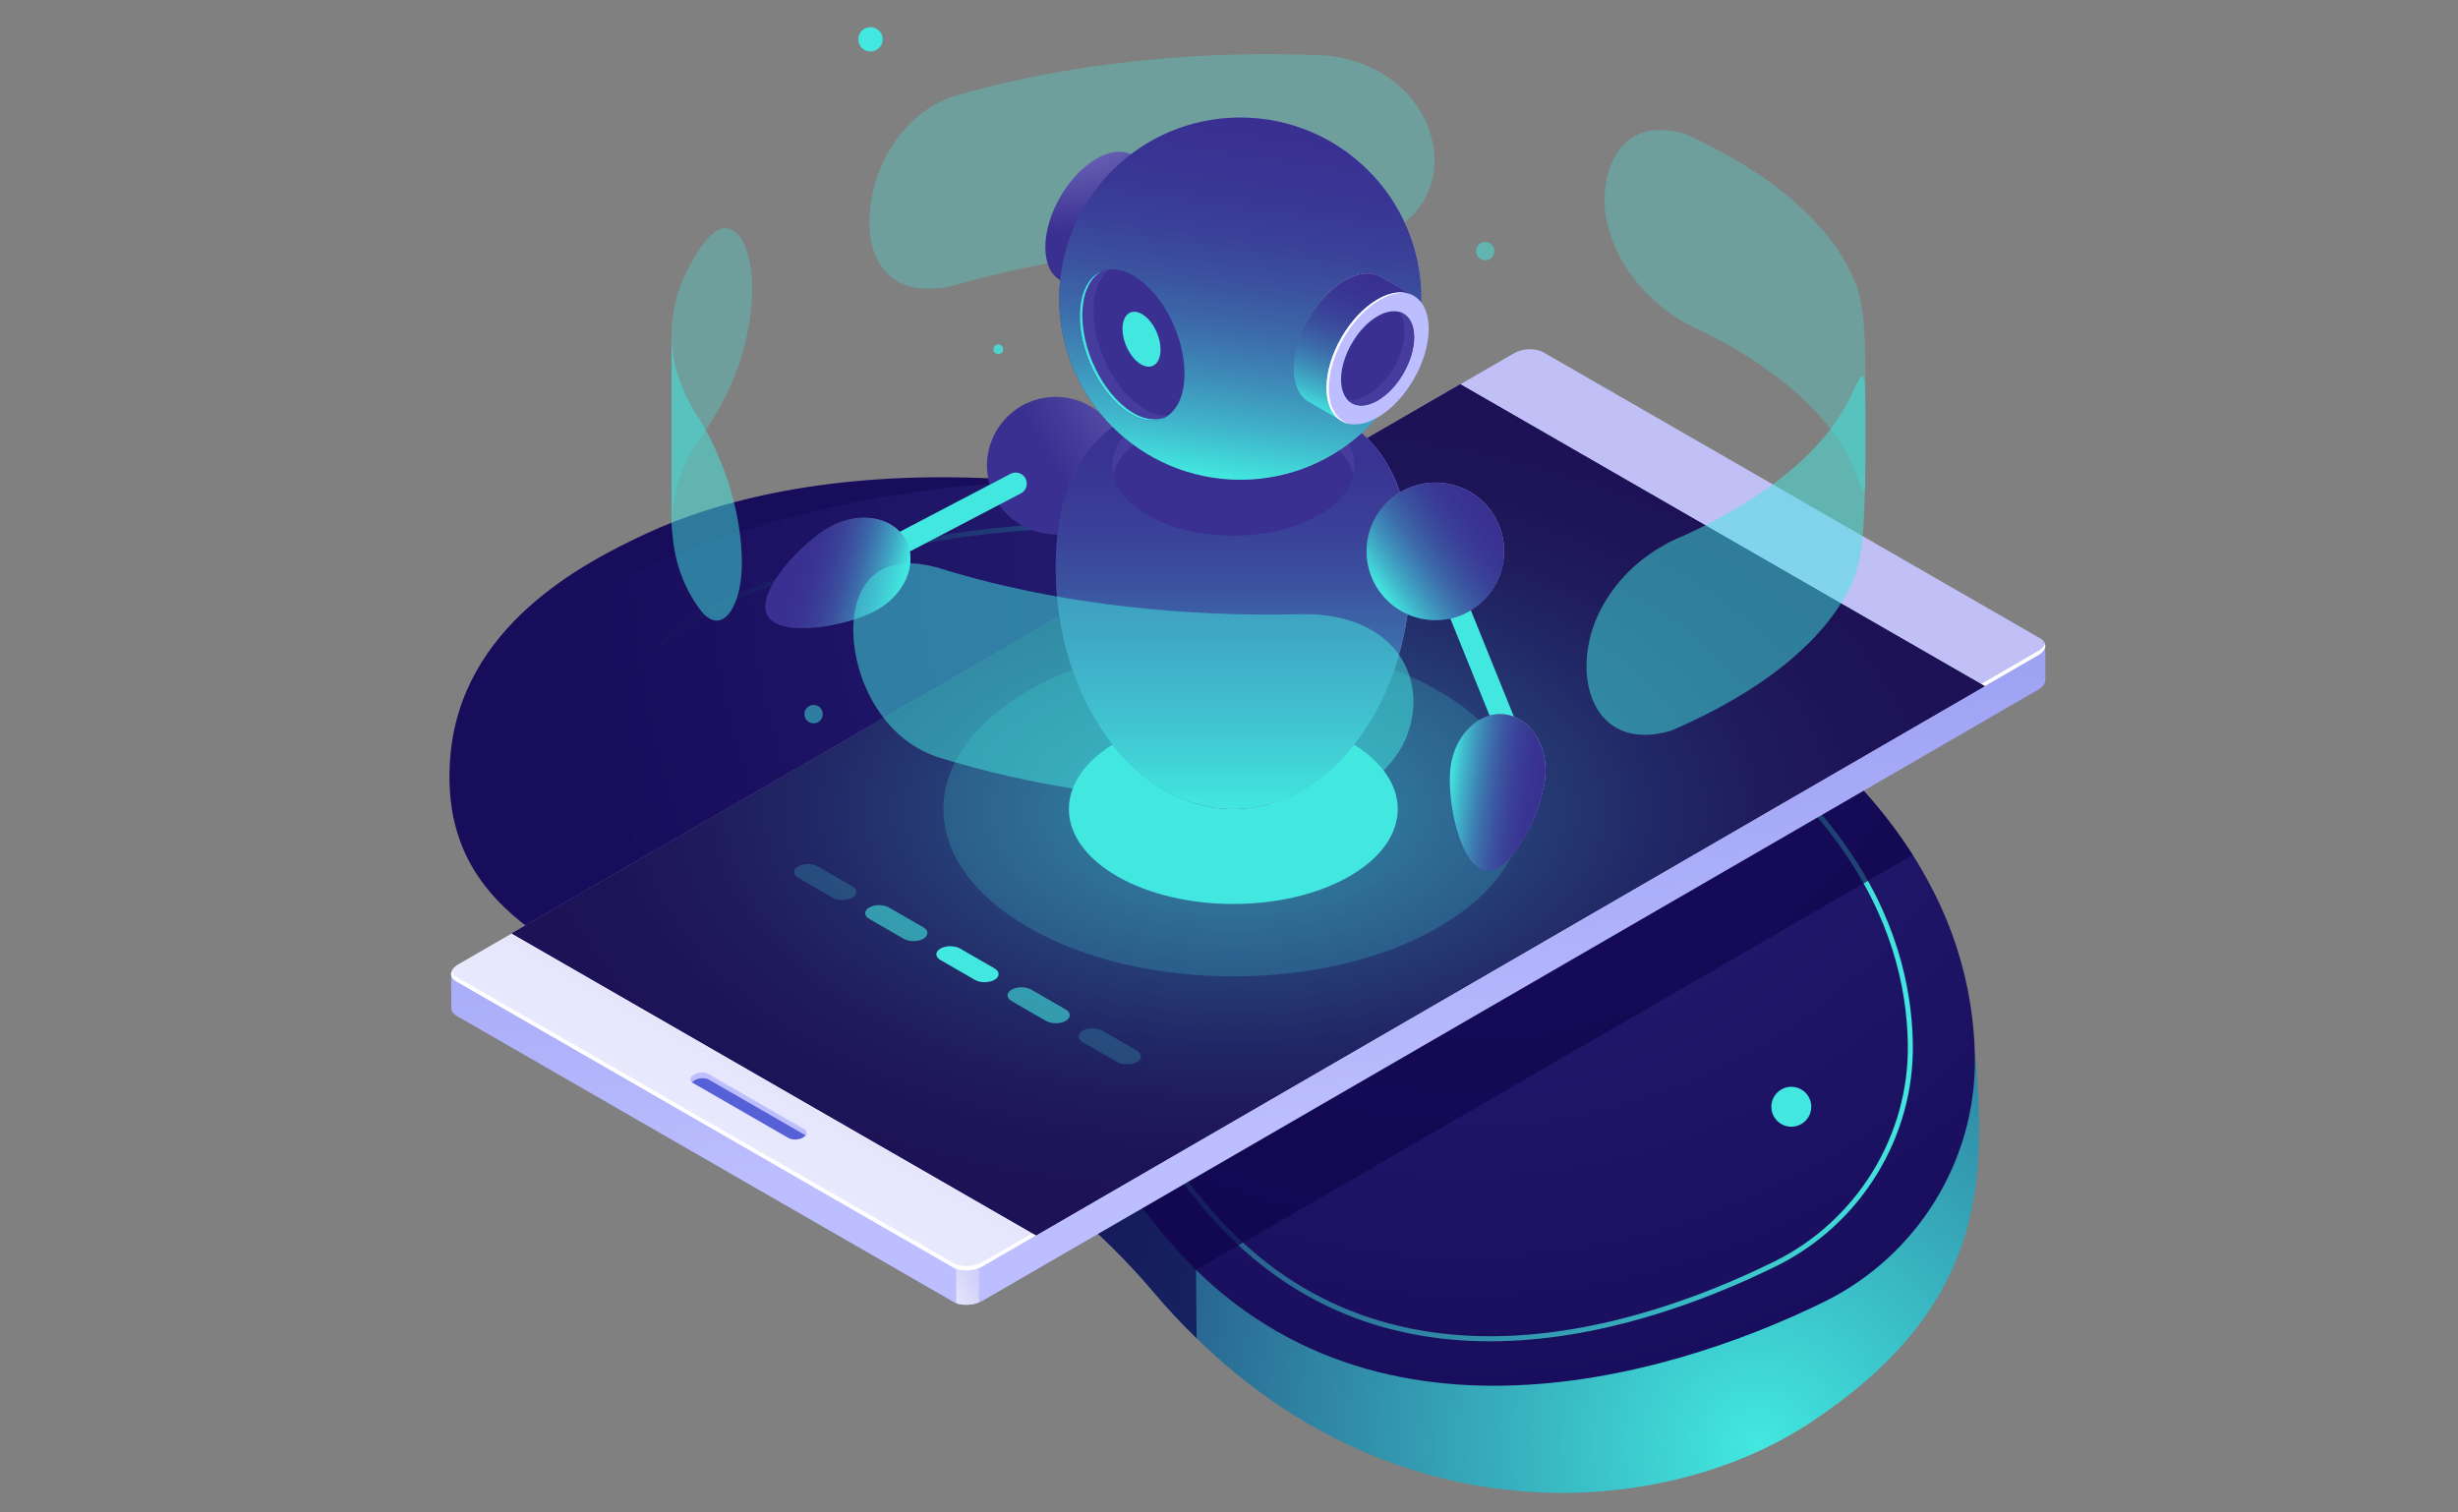 <?xml version="1.0" encoding="utf-8"?>
<!-- Generator: Adobe Illustrator 17.0.0, SVG Export Plug-In . SVG Version: 6.00 Build 0)  -->
<!DOCTYPE svg PUBLIC "-//W3C//DTD SVG 1.1//EN" "http://www.w3.org/Graphics/SVG/1.1/DTD/svg11.dtd">
<svg version="1.1" id="Ñëîé_1" xmlns="http://www.w3.org/2000/svg" xmlns:xlink="http://www.w3.org/1999/xlink" x="0px" y="0px"
	 width="650px" height="400px" viewBox="0 0 650 400" enable-background="new 0 0 650 400" xml:space="preserve">
<rect x="0" y="0" width="650" height="400" fill="#808080" stroke="none"/>
<radialGradient id="SVGID_1_" cx="455.308" cy="378.227" r="265.755" gradientTransform="matrix(0.973 -0.035 0.036 0.978 8.247 28.257)" gradientUnits="userSpaceOnUse">
	<stop  offset="0" style="stop-color:#42E8E0"/>
	<stop  offset="1" style="stop-color:#180D5B"/>
</radialGradient>
<path fill="url(#SVGID_1_)" d="M119.039,200.608c2.591-35.075,35.396-51.787,51.561-59.362
	c39.479-18.501,118.9-28.428,239.885,22.23c88.453,37.037,110.497,86.408,112.503,123.196c1.575,28.885,0.085,60.383-44.41,89.682
	c-40.395,26.599-117.367,31.81-173.568-34.666C233.182,256.728,113.544,274.972,119.039,200.608z"/>
<radialGradient id="SVGID_2_" cx="387.116" cy="143.191" r="236.145" gradientUnits="userSpaceOnUse">
	<stop  offset="0" style="stop-color:#2B237C"/>
	<stop  offset="1" style="stop-color:#180D5B"/>
</radialGradient>
<path fill="url(#SVGID_2_)" d="M138.73,183.306c2.077-14.801,19.551-27.986,35.284-34.637
	c38.422-16.242,130.89-43.022,244.885,9.416c83.343,38.338,102.71,86.111,103.345,121.206c0.498,27.557-15.211,52.902-39.953,65.044
	c-41.533,20.383-124.843,45.287-176.297-19.958C240.233,240.988,127.347,264.425,138.73,183.306z"/>
<linearGradient id="SVGID_3_" gradientUnits="userSpaceOnUse" x1="159.286" y1="246.502" x2="505.845" y2="246.502">
	<stop  offset="0" style="stop-color:#180D5B"/>
	<stop  offset="0.096" style="stop-color:#1A1761"/>
	<stop  offset="0.262" style="stop-color:#1F3372"/>
	<stop  offset="0.477" style="stop-color:#28608E"/>
	<stop  offset="0.733" style="stop-color:#349FB4"/>
	<stop  offset="1" style="stop-color:#42E8E0"/>
</linearGradient>
<path fill="url(#SVGID_3_)" d="M394.006,354.733c-27.347,0.001-55.59-9.444-78.249-38.176c-27.047-34.298-65.446-50.831-96.3-64.117
	c-36.999-15.932-66.223-28.515-59.093-62.769l0.647,0.134l-0.647-0.134c2.666-12.809,19.923-26.405,34.807-32.698
	c38.277-16.18,117.438-36.449,217.538,9.598c75.968,34.946,92.573,78.759,93.126,109.36c0.45,24.806-13.769,47.955-36.223,58.976
	C450.397,344.335,422.693,354.731,394.006,354.733z M290.025,139.594c-41.259,0-73.747,9.894-94.34,18.599
	c-14.778,6.246-31.545,19.83-34.026,31.747c-6.909,33.197,21.877,45.592,58.322,61.285c30.991,13.345,69.56,29.952,96.816,64.513
	c45.854,58.145,115.061,36.224,152.232,17.98c21.997-10.794,35.924-33.468,35.484-57.763c-0.545-30.221-17.01-73.522-92.356-108.181
	C366.405,146.727,325.054,139.594,290.025,139.594z"/>
<circle fill="#42E8E0" cx="230.195" cy="10.399" r="3.223"/>
<g>
	<g>
		<g>
			<g>
				<g>
					<path opacity="0.7" fill="#0F054C" d="M316.439,353.961l-0.168-18.116l189.536-109.73c-2.751-4.327-5.917-8.684-9.547-13.044
						c-0.001-0.001-0.002-0.002-0.003-0.003c-0.583-0.701-1.18-1.401-1.787-2.102c-0.06-0.069-0.122-0.139-0.182-0.209
						c-0.554-0.637-1.119-1.274-1.693-1.911c-0.09-0.099-0.18-0.199-0.27-0.298c-0.554-0.611-1.119-1.222-1.692-1.833
						c-0.105-0.112-0.21-0.224-0.315-0.335c-0.576-0.61-1.162-1.219-1.756-1.828c-0.101-0.103-0.201-0.207-0.303-0.311
						c-0.63-0.642-1.272-1.283-1.924-1.924c-0.066-0.065-0.13-0.129-0.196-0.194c-2.915-2.856-6.05-5.706-9.415-8.542
						c-0.148-0.124-0.299-0.248-0.447-0.372c-0.674-0.564-1.355-1.128-2.048-1.692c-0.225-0.183-0.454-0.365-0.68-0.548
						c-0.629-0.507-1.264-1.013-1.908-1.519c-0.265-0.208-0.533-0.416-0.801-0.624c-0.619-0.481-1.246-0.962-1.879-1.442
						c-0.292-0.221-0.584-0.442-0.879-0.662c-0.628-0.471-1.264-0.94-1.906-1.41c-0.303-0.222-0.605-0.443-0.911-0.664
						c-0.656-0.474-1.322-0.948-1.992-1.421c-0.301-0.213-0.6-0.425-0.904-0.638c-0.715-0.5-1.443-0.999-2.175-1.497
						c-0.266-0.181-0.528-0.363-0.796-0.544c-0.891-0.601-1.796-1.202-2.711-1.801c-0.116-0.076-0.227-0.152-0.343-0.227
						c-1.054-0.688-2.125-1.374-3.211-2.058c-0.118-0.075-0.241-0.149-0.36-0.223c-0.943-0.592-1.896-1.183-2.864-1.772
						c-0.338-0.206-0.685-0.411-1.026-0.617c-0.759-0.458-1.521-0.915-2.296-1.372c-0.415-0.245-0.838-0.488-1.257-0.732
						c-0.713-0.415-1.43-0.83-2.156-1.244c-0.461-0.263-0.928-0.525-1.394-0.787c-0.703-0.395-1.41-0.79-2.125-1.184
						c-0.488-0.269-0.98-0.538-1.474-0.806c-0.71-0.386-1.427-0.771-2.149-1.156c-0.507-0.27-1.015-0.54-1.528-0.81
						c-0.732-0.384-1.472-0.768-2.216-1.151c-0.515-0.265-1.028-0.531-1.549-0.795c-0.774-0.393-1.559-0.785-2.345-1.177
						c-0.5-0.249-0.997-0.499-1.502-0.748c-0.879-0.432-1.772-0.862-2.666-1.292c-0.428-0.205-0.849-0.412-1.28-0.617
						c-1.333-0.634-2.68-1.266-4.048-1.895c-1.782-0.82-3.558-1.617-5.329-2.398c-0.529-0.234-1.056-0.456-1.584-0.686
						c-1.253-0.546-2.505-1.089-3.752-1.615c-0.577-0.244-1.151-0.478-1.727-0.718c-1.207-0.502-2.413-1.001-3.614-1.486
						c-0.559-0.225-1.116-0.444-1.673-0.666c-1.228-0.488-2.453-0.971-3.675-1.441c-0.511-0.197-1.021-0.39-1.532-0.583
						c-1.286-0.488-2.57-0.968-3.85-1.437c-0.435-0.159-0.87-0.317-1.304-0.474c-1.378-0.498-2.753-0.986-4.124-1.462
						c-0.336-0.117-0.672-0.234-1.007-0.35c-1.506-0.518-3.007-1.022-4.504-1.514c-0.202-0.067-0.405-0.135-0.607-0.201
						c-1.698-0.554-3.39-1.093-5.075-1.614c-0.006-0.002-0.011-0.004-0.017-0.005l-206.86,119.76
						c13.144,5.74,28.02,11.229,43.505,17.715c0.408,0.171,0.814,0.34,1.222,0.512c0.849,0.358,1.701,0.722,2.553,1.087
						c0.554,0.237,1.108,0.473,1.663,0.713c0.793,0.342,1.587,0.689,2.383,1.038c0.622,0.273,1.245,0.547,1.868,0.823
						c0.761,0.337,1.522,0.678,2.285,1.021c0.66,0.298,1.322,0.599,1.983,0.901c0.739,0.337,1.479,0.676,2.219,1.02
						c0.702,0.326,1.405,0.658,2.108,0.99c0.705,0.333,1.41,0.664,2.116,1.003c0.78,0.375,1.561,0.759,2.341,1.142
						c0.635,0.311,1.27,0.618,1.905,0.934c1.369,0.682,2.738,1.376,4.107,2.084c0.512,0.264,1.023,0.54,1.535,0.808
						c0.908,0.477,1.816,0.953,2.724,1.441c0.602,0.324,1.203,0.658,1.805,0.988c0.817,0.448,1.634,0.896,2.45,1.355
						c0.628,0.353,1.254,0.713,1.881,1.072c0.791,0.454,1.581,0.91,2.37,1.373c0.632,0.372,1.262,0.748,1.893,1.126
						c0.79,0.474,1.579,0.954,2.367,1.439c0.62,0.382,1.239,0.765,1.857,1.154c0.807,0.507,1.611,1.024,2.415,1.543
						c0.592,0.382,1.185,0.764,1.776,1.153c0.857,0.565,1.71,1.145,2.563,1.725c0.533,0.363,1.069,0.72,1.601,1.089
						c1.05,0.727,2.094,1.474,3.136,2.226c0.329,0.237,0.66,0.465,0.988,0.705c1.358,0.992,2.709,2.005,4.053,3.038
						c0.407,0.313,0.809,0.639,1.214,0.956c0.946,0.739,1.89,1.481,2.828,2.243c0.51,0.414,1.016,0.841,1.524,1.262
						c0.827,0.686,1.654,1.375,2.474,2.078c0.539,0.463,1.074,0.934,1.611,1.405c0.786,0.689,1.569,1.385,2.348,2.092
						c0.542,0.492,1.081,0.988,1.619,1.489c0.771,0.716,1.538,1.444,2.302,2.178c0.528,0.508,1.056,1.016,1.58,1.533
						c0.78,0.769,1.553,1.553,2.325,2.341c0.493,0.503,0.987,1.002,1.476,1.514c0.839,0.878,1.67,1.777,2.498,2.68
						c0.408,0.445,0.821,0.88,1.227,1.331c1.227,1.365,2.444,2.752,3.645,4.172C308.733,346.091,312.55,350.172,316.439,353.961z"/>
					
						<linearGradient id="SVGID_4_" gradientUnits="userSpaceOnUse" x1="-2651.351" y1="2829.722" x2="-2143.204" y2="2599.407" gradientTransform="matrix(0.501 0.865 0.865 -0.501 -837.698 3455.994)">
						<stop  offset="0" style="stop-color:#5761D7"/>
						<stop  offset="0.178" style="stop-color:#5C66D9"/>
						<stop  offset="0.388" style="stop-color:#6A73DF"/>
						<stop  offset="0.613" style="stop-color:#8289E8"/>
						<stop  offset="0.849" style="stop-color:#A3A7F5"/>
						<stop  offset="1" style="stop-color:#BCBEFF"/>
					</linearGradient>
					<path fill="url(#SVGID_4_)" d="M119.29,257.551l0.043,9.219l0.024-0.012c0.031,0.696,0.446,1.359,1.309,1.856l131.493,75.709
						c1.977,1.139,5.428,0.991,7.708-0.329l279.147-161.61c1.257-0.728,1.871-1.658,1.86-2.539l0.022,0.013l-0.041-9.208
						l-14.551,8.036L408.069,110.61c-1.977-1.138-5.428-0.991-7.708,0.329L133.066,265.687c0.685-0.751,1.179-1.307,1.182-1.348
						C134.256,264.204,119.29,257.551,119.29,257.551z"/>
					
						<linearGradient id="SVGID_5_" gradientUnits="userSpaceOnUse" x1="2973.163" y1="2526.554" x2="2973.163" y2="2502.552" gradientTransform="matrix(-0.501 -0.865 0.865 -0.501 -431.486 4157.23)">
						<stop  offset="0" style="stop-color:#C0BFF6"/>
						<stop  offset="0.294" style="stop-color:#C5C4F7"/>
						<stop  offset="0.64" style="stop-color:#D3D2F9"/>
						<stop  offset="1" style="stop-color:#E9E9FD"/>
					</linearGradient>
					<path fill="url(#SVGID_5_)" d="M258.868,344.465l-0.055-37.46l-6-3.455l0.059,41.096
						C254.58,345.29,256.948,345.215,258.868,344.465z"/>
					
						<linearGradient id="SVGID_6_" gradientUnits="userSpaceOnUse" x1="3511.141" y1="4137.541" x2="3511.141" y2="3849.92" gradientTransform="matrix(-0.867 -0.499 0.999 -0.579 -618.105 4276.599)">
						<stop  offset="0" style="stop-color:#C0BFF6"/>
						<stop  offset="0.294" style="stop-color:#C5C4F7"/>
						<stop  offset="0.64" style="stop-color:#D3D2F9"/>
						<stop  offset="1" style="stop-color:#E9E9FD"/>
					</linearGradient>
					<path fill="url(#SVGID_6_)" d="M408.03,93.117l131.493,75.709c1.977,1.139,1.732,3.131-0.548,4.451l-279.147,161.61
						c-2.28,1.32-5.731,1.467-7.709,0.329l-131.493-75.709c-1.977-1.138-1.732-3.131,0.548-4.451l279.147-161.61
						C402.601,92.126,406.053,91.979,408.03,93.117z"/>
					<path fill="#FFFFFF" d="M252.119,335.216l-131.493-75.709c-1.176-0.677-1.548-1.657-1.191-2.617
						c0.149,0.553,0.558,1.07,1.263,1.476l131.493,75.709c1.977,1.138,5.429,0.991,7.709-0.329l279.147-161.61
						c0.924-0.535,1.495-1.18,1.739-1.835c0.268,1-0.343,2.126-1.811,2.976l-279.147,161.61
						C257.547,336.207,254.096,336.354,252.119,335.216z"/>
					<polygon fill="#24126A" points="386.163,101.643 524.816,181.474 273.986,326.69 135.332,246.859 					"/>
					<polygon fill="#24126A" points="386.163,101.643 524.816,181.474 273.986,326.69 135.332,246.859 					"/>
					
						<radialGradient id="SVGID_7_" cx="326.522" cy="6811.807" r="187.019" gradientTransform="matrix(1 0 0 0.554 0 -3559.687)" gradientUnits="userSpaceOnUse">
						<stop  offset="0" style="stop-color:#42E8E0"/>
						<stop  offset="0.12" style="stop-color:#39BDC0"/>
						<stop  offset="0.284" style="stop-color:#2F899A"/>
						<stop  offset="0.445" style="stop-color:#265F7B"/>
						<stop  offset="0.6" style="stop-color:#1F3D62"/>
						<stop  offset="0.748" style="stop-color:#1A2550"/>
						<stop  offset="0.884" style="stop-color:#171746"/>
						<stop  offset="1" style="stop-color:#161242"/>
					</radialGradient>
					<polygon opacity="0.5" fill="url(#SVGID_7_)" points="386.163,101.643 524.816,181.474 273.986,326.69 135.332,246.859 					
						"/>
					<path fill="#5761D7" d="M187.222,284.397l25.125,14.416c0.732,0.422,1.153,0.897,0.693,1.476
						c-0.155,0.195-0.375,0.381-0.66,0.545l0,0c-1.129,0.654-2.837,0.726-3.816,0.163l-25.347-14.594
						c-0.076-0.044-0.189-0.062-0.209-0.139c-0.207-0.802-0.14-0.994,0.901-1.597l0.349-0.072
						C185.387,283.942,186.243,283.834,187.222,284.397z"/>
					<path fill="#BCBEFF" d="M183.015,286.255c0.155-0.194,0.374-0.379,0.657-0.542c1.129-0.653,2.837-0.726,3.816-0.163
						l25.347,14.594c0.079,0.046,0.139,0.098,0.204,0.148c0.463-0.579,0.347-1.239-0.386-1.661l-25.347-14.594
						c-0.979-0.564-2.687-0.491-3.816,0.163C182.452,284.801,182.277,285.679,183.015,286.255z"/>
				</g>
			</g>
		</g>
		<g opacity="0.11">
			<defs>
				<polygon id="SVGID_8_" opacity="0.11" points="386.163,101.643 524.816,181.474 273.986,326.69 135.332,246.859 				"/>
			</defs>
			<clipPath id="SVGID_9_">
				<use xlink:href="#SVGID_8_"  overflow="visible"/>
			</clipPath>
		</g>
	</g>
	<g>
		<g>
			<g>
				<path opacity="0.2" fill="#42E8E0" d="M220.146,237.408l-9.092-5.249c-1.442-0.833-1.442-2.182,0-3.014l0,0
					c1.442-0.833,3.779-0.833,5.221,0l9.092,5.249c1.442,0.833,1.442,2.182,0,3.015l0,0
					C223.926,238.24,221.588,238.24,220.146,237.408z"/>
				<path opacity="0.6" fill="#42E8E0" d="M238.961,248.27l-9.092-5.249c-1.442-0.832-1.442-2.182,0-3.014l0,0
					c1.442-0.833,3.779-0.833,5.221,0l9.092,5.249c1.442,0.833,1.442,2.182,0,3.015l0,0
					C242.74,249.103,240.403,249.103,238.961,248.27z"/>
				<path fill="#42E8E0" d="M257.776,259.133l-9.092-5.249c-1.442-0.832-1.442-2.182,0-3.014l0,0c1.442-0.833,3.779-0.832,5.221,0
					l9.092,5.249c1.442,0.832,1.442,2.182,0,3.015l0,0C261.555,259.966,259.218,259.966,257.776,259.133z"/>
				<path opacity="0.6" fill="#42E8E0" d="M276.591,269.996l-9.092-5.25c-1.442-0.832-1.442-2.182,0-3.014l0,0
					c1.442-0.832,3.779-0.832,5.221,0l9.092,5.249c1.442,0.832,1.442,2.182,0,3.015l0,0
					C280.37,270.828,278.033,270.828,276.591,269.996z"/>
				<path opacity="0.2" fill="#42E8E0" d="M295.406,280.859l-9.092-5.25c-1.442-0.832-1.442-2.182,0-3.014l0,0
					c1.442-0.832,3.779-0.832,5.221,0l9.092,5.25c1.442,0.832,1.442,2.182,0,3.014l0,0
					C299.185,281.691,296.847,281.691,295.406,280.859z"/>
			</g>
		</g>
	</g>
	<g>
		<g>
			<path opacity="0.2" fill="#42E8E0" d="M380.34,245.263c-29.934,17.283-78.468,17.282-108.403-0.001
				c-29.935-17.283-29.936-45.304-0.002-62.586s78.468-17.282,108.403,0.001C410.274,199.96,410.275,227.981,380.34,245.263z"/>
			<path fill="#42E8E0" d="M356.888,231.723c-16.982,9.805-44.515,9.804-61.498-0.001c-16.982-9.805-16.983-25.701-0.001-35.506
				c16.982-9.805,44.515-9.804,61.498,0.001C373.869,206.022,373.87,221.918,356.888,231.723z"/>
		</g>
		<g opacity="0.3">
			<path fill="#42E8E0" d="M424.682,57.389c0.953,5.387,4.949,18.929,21.437,28.296c23.47,10.838,39.728,25.086,45.175,40.994
				c0.385,1.044,0.918,2.432,1.416,3.426c0.585-0.964,0.585-0.964,0.588-3.296V100.1c-0.011-15.682-0.89-19.14-2.004-23.517
				c-5.447-15.908-21.705-30.156-45.175-40.994C427.395,29.545,422.863,47.1,424.682,57.389L424.682,57.389z"/>
			<path fill="#42E8E0" d="M252.573,25.342c24.849-7.208,54.245-11.267,85.62-11.009c4.14,0.034,8.24,0.142,12.294,0.323
				c27.55,2.516,37.348,31.611,20.738,44.341c-7.624,5.843-16.814,5.781-20.738,5.755c-4.054-0.18-8.154-0.289-12.294-0.323
				c-31.375-0.257-60.771,3.801-85.62,11.01c-25.09,6.112-26.572-19.385-17.798-34.982C237.726,35.21,243.209,28.33,252.573,25.342
				L252.573,25.342z"/>
			<path fill="#42E8E0" d="M177.578,138.553c0.684-7.94,1.225-14.212,9.309-25.158c17.042-25.148,13.601-54.375,4.187-53.025
				c-1.517,0.218-3.095,1.853-4.187,2.93c-5.722,7.456-8.973,15.473-9.284,23.838c-0.016,0.441-0.025,0.88-0.025,1.319V138.553
				L177.578,138.553z"/>
		</g>
		<g>
			
				<rect x="363.957" y="166.049" transform="matrix(0.375 0.927 -0.927 0.375 399.651 -254.949)" fill="#42E8E0" width="49.965" height="5.855"/>
			<g>
				<g>
					<g>
						
							<radialGradient id="SVGID_10_" cx="-74.293" cy="-267.556" r="104.979" gradientTransform="matrix(0.981 0.194 -0.194 0.981 387.091 341.941)" gradientUnits="userSpaceOnUse">
							<stop  offset="0" style="stop-color:#C0BFF6"/>
							<stop  offset="1" style="stop-color:#393091"/>
						</radialGradient>
						<circle fill="url(#SVGID_10_)" cx="279.182" cy="123.145" r="18.187"/>
					</g>
				</g>
				<g>
					<g>
						
							<radialGradient id="SVGID_11_" cx="938.898" cy="247.515" r="103.711" gradientTransform="matrix(0.778 0 0 1.059 -376.713 -121.7)" gradientUnits="userSpaceOnUse">
							<stop  offset="0" style="stop-color:#C0BFF6"/>
							<stop  offset="1" style="stop-color:#393091"/>
						</radialGradient>
						<path fill="url(#SVGID_11_)" d="M373.095,150.047c0,35.303-21.023,63.922-46.957,63.922
							c-25.933,0-46.957-28.619-46.957-63.922s21.023-45.882,46.957-45.882C352.072,104.165,373.095,114.744,373.095,150.047z"/>
					</g>
				</g>
				<g>
					<g>
						
							<linearGradient id="SVGID_12_" gradientUnits="userSpaceOnUse" x1="903.292" y1="316.909" x2="903.292" y2="213.241" gradientTransform="matrix(0.778 0 0 1.059 -376.713 -121.7)">
							<stop  offset="0" style="stop-color:#42E8E0"/>
							<stop  offset="0.005" style="stop-color:#42E6DF"/>
							<stop  offset="0.136" style="stop-color:#40B6CB"/>
							<stop  offset="0.271" style="stop-color:#3E8DB9"/>
							<stop  offset="0.407" style="stop-color:#3C6BAA"/>
							<stop  offset="0.547" style="stop-color:#3B519F"/>
							<stop  offset="0.689" style="stop-color:#3A3F97"/>
							<stop  offset="0.838" style="stop-color:#393493"/>
							<stop  offset="1" style="stop-color:#393091"/>
						</linearGradient>
						<path fill="url(#SVGID_12_)" d="M373.095,150.047c0,35.303-21.023,63.922-46.957,63.922
							c-25.933,0-46.957-28.619-46.957-63.922s21.023-45.882,46.957-45.882C352.072,104.165,373.095,114.744,373.095,150.047z"/>
					</g>
				</g>
				<path fill="#393091" d="M348.799,136.228c-12.515,7.226-32.806,7.225-45.321,0c-12.515-7.226-12.516-18.941-0.001-26.166
					c12.515-7.226,32.806-7.225,45.321,0C361.314,117.288,361.314,129.003,348.799,136.228z"/>
				<path fill="#453C9E" d="M303.477,114.991c12.515-7.226,32.806-7.225,45.321,0c5.169,2.985,8.197,6.735,9.097,10.619
					c1.278-5.519-1.75-11.307-9.097-15.548c-12.515-7.226-32.806-7.226-45.321,0c-7.346,4.241-10.373,10.028-9.096,15.547
					C295.28,121.725,298.308,117.975,303.477,114.991z"/>
				<radialGradient id="SVGID_13_" cx="278.859" cy="4.645" r="56.828" gradientUnits="userSpaceOnUse">
					<stop  offset="0" style="stop-color:#C0BFF6"/>
					<stop  offset="1" style="stop-color:#393091"/>
				</radialGradient>
				<path fill="url(#SVGID_13_)" d="M289.147,79.178l5.797-9.989c3.41-3.538,6.136-8.235,7.52-12.957l5.871-10.116l-8.444-4.848
					c-0.27-0.183-0.552-0.347-0.848-0.487l-0.005-0.003l0,0c-2.401-1.137-5.592-0.833-9.094,1.19
					c-7.465,4.31-13.517,14.791-13.517,23.411c0,4.308,1.511,7.335,3.955,8.748l0,0l0.004,0.002l0.001,0L289.147,79.178z"/>
				<path fill="#BCBEFF" d="M312.158,54.784c0,8.62-6.052,19.101-13.517,23.411c-7.465,4.31-13.517,0.816-13.517-7.803
					s6.052-19.101,13.517-23.411C306.106,42.67,312.158,46.164,312.158,54.784z"/>
				<g>
					<g>
						<radialGradient id="SVGID_14_" cx="357.888" cy="71.888" r="80.945" gradientUnits="userSpaceOnUse">
							<stop  offset="0" style="stop-color:#C0BFF6"/>
							<stop  offset="1" style="stop-color:#393091"/>
						</radialGradient>
						<circle fill="url(#SVGID_14_)" cx="328.001" cy="78.983" r="47.891"/>
					</g>
				</g>
				<g>
					<g>
						<linearGradient id="SVGID_15_" gradientUnits="userSpaceOnUse" x1="321.335" y1="126.414" x2="334.667" y2="31.552">
							<stop  offset="0" style="stop-color:#42E8E0"/>
							<stop  offset="0.005" style="stop-color:#42E6DF"/>
							<stop  offset="0.136" style="stop-color:#40B6CB"/>
							<stop  offset="0.271" style="stop-color:#3E8DB9"/>
							<stop  offset="0.407" style="stop-color:#3C6BAA"/>
							<stop  offset="0.547" style="stop-color:#3B519F"/>
							<stop  offset="0.689" style="stop-color:#3A3F97"/>
							<stop  offset="0.838" style="stop-color:#393493"/>
							<stop  offset="1" style="stop-color:#393091"/>
						</linearGradient>
						<circle fill="url(#SVGID_15_)" cx="328.001" cy="78.983" r="47.891"/>
					</g>
				</g>
				<radialGradient id="SVGID_16_" cx="357.24" cy="71.027" r="38.441" gradientUnits="userSpaceOnUse">
					<stop  offset="0" style="stop-color:#C0BFF6"/>
					<stop  offset="1" style="stop-color:#393091"/>
				</radialGradient>
				<path fill="url(#SVGID_16_)" d="M354.801,111.371l5.797-9.989c3.41-3.538,6.136-8.235,7.52-12.957l5.871-10.116l-8.444-4.848
					c-0.27-0.183-0.552-0.347-0.848-0.487l-0.005-0.003l0,0c-2.401-1.137-5.592-0.832-9.094,1.19
					c-7.465,4.31-13.517,14.791-13.517,23.411c0,4.307,1.511,7.335,3.955,8.748l0,0l0.004,0.002l0.001,0L354.801,111.371z"/>
				<linearGradient id="SVGID_17_" gradientUnits="userSpaceOnUse" x1="349.501" y1="109.442" x2="363.009" y2="72.329">
					<stop  offset="0" style="stop-color:#42E8E0"/>
					<stop  offset="0.005" style="stop-color:#42E6DF"/>
					<stop  offset="0.136" style="stop-color:#40B6CB"/>
					<stop  offset="0.271" style="stop-color:#3E8DB9"/>
					<stop  offset="0.407" style="stop-color:#3C6BAA"/>
					<stop  offset="0.547" style="stop-color:#3B519F"/>
					<stop  offset="0.689" style="stop-color:#3A3F97"/>
					<stop  offset="0.838" style="stop-color:#393493"/>
					<stop  offset="1" style="stop-color:#393091"/>
				</linearGradient>
				<path fill="url(#SVGID_17_)" d="M354.801,111.371l5.797-9.989c3.41-3.538,6.136-8.235,7.52-12.957l5.871-10.116l-8.444-4.848
					c-0.27-0.183-0.552-0.347-0.848-0.487l-0.005-0.003l0,0c-2.401-1.137-5.592-0.832-9.094,1.19
					c-7.465,4.31-13.517,14.791-13.517,23.411c0,4.307,1.511,7.335,3.955,8.748l0,0l0.004,0.002l0.001,0L354.801,111.371z"/>
				<path fill="#BCBEFF" d="M377.812,86.977c0,8.62-6.052,19.101-13.517,23.411c-7.465,4.31-13.517,0.816-13.517-7.803
					c0-8.62,6.052-19.101,13.517-23.411C371.761,74.864,377.812,78.357,377.812,86.977z"/>
				<path fill="#FFFFFF" d="M351.4,102.696c0-8.62,6.052-19.101,13.517-23.411c2.587-1.493,5.003-2.048,7.057-1.779
					c-2.181-0.483-4.825,0.022-7.678,1.668c-7.465,4.31-13.517,14.792-13.517,23.411c0,5.633,2.585,9.075,6.46,9.583
					C353.712,111.387,351.4,108.022,351.4,102.696z"/>
				<path fill="#393091" d="M373.957,89.203c0,6.161-4.326,13.653-9.662,16.734s-9.662,0.583-9.662-5.578s4.326-13.653,9.662-16.734
					C369.632,80.544,373.957,83.041,373.957,89.203z"/>
				<path fill="#453C9E" d="M369.846,82.448c1,1.18,1.583,2.944,1.583,5.203c0,6.161-4.326,13.653-9.662,16.734
					c-2.067,1.193-3.98,1.546-5.551,1.177c1.727,2.037,4.699,2.326,8.078,0.375c5.336-3.081,9.662-10.573,9.662-16.734
					C373.957,85.427,372.332,83.031,369.846,82.448z"/>
				<g>
					<path fill="#393091" d="M313.059,101.666c-1.223,9.418-8.331,12.376-15.876,6.608c-7.545-5.769-12.669-18.08-11.446-27.498
						c1.223-9.418,8.331-12.376,15.876-6.607C309.159,79.937,314.283,92.248,313.059,101.666z"/>
					<path fill="#42E8E0" d="M306.829,93.512c-0.445,3.423-3.028,4.498-5.77,2.401c-2.742-2.096-4.604-6.571-4.16-9.993
						c0.445-3.423,3.028-4.498,5.77-2.401C305.411,85.615,307.274,90.089,306.829,93.512z"/>
					<path fill="#453C9E" d="M300.806,106.901c-7.545-5.769-12.669-18.08-11.445-27.498c0.499-3.839,1.976-6.604,4.062-8.143
						c-3.944,0.371-6.931,3.716-7.684,9.516c-1.223,9.418,3.901,21.729,11.446,27.498c4.469,3.417,8.784,3.771,11.814,1.535
						C306.537,110.041,303.705,109.117,300.806,106.901z"/>
					<path fill="#42E8E0" d="M297.833,107.967c-7.545-5.769-12.669-18.08-11.446-27.498c0.566-4.36,2.395-7.332,4.944-8.697
						c-2.886,1.187-4.98,4.281-5.593,9.003c-1.223,9.418,3.901,21.729,11.446,27.498c4.05,3.097,7.971,3.67,10.927,2.087
						C305.242,111.541,301.593,110.842,297.833,107.967z"/>
				</g>
				<g>
					<g>
						
							<radialGradient id="SVGID_18_" cx="-37.2" cy="-204.656" r="37.942" gradientTransform="matrix(0.981 0.194 -0.194 0.981 387.091 341.941)" gradientUnits="userSpaceOnUse">
							<stop  offset="0" style="stop-color:#C0BFF6"/>
							<stop  offset="1" style="stop-color:#393091"/>
						</radialGradient>
						<circle fill="url(#SVGID_18_)" cx="379.566" cy="145.818" r="18.187"/>
					</g>
				</g>
				<g>
					<g>
						
							<linearGradient id="SVGID_19_" gradientUnits="userSpaceOnUse" x1="-57.822" y1="-177.577" x2="-33.109" y2="-204.264" gradientTransform="matrix(0.981 0.194 -0.194 0.981 387.091 341.941)">
							<stop  offset="0" style="stop-color:#42E8E0"/>
							<stop  offset="0.005" style="stop-color:#42E6DF"/>
							<stop  offset="0.136" style="stop-color:#40B6CB"/>
							<stop  offset="0.271" style="stop-color:#3E8DB9"/>
							<stop  offset="0.407" style="stop-color:#3C6BAA"/>
							<stop  offset="0.547" style="stop-color:#3B519F"/>
							<stop  offset="0.689" style="stop-color:#3A3F97"/>
							<stop  offset="0.838" style="stop-color:#393493"/>
							<stop  offset="1" style="stop-color:#393091"/>
						</linearGradient>
						<circle fill="url(#SVGID_19_)" cx="379.566" cy="145.818" r="18.187"/>
					</g>
				</g>
			</g>
			
				<radialGradient id="SVGID_20_" cx="441.918" cy="-1864.542" r="35.15" fx="441.971" fy="-1862.255" gradientTransform="matrix(0.911 0.109 -0.179 1.501 -323.308 2942.342)" gradientUnits="userSpaceOnUse">
				<stop  offset="0" style="stop-color:#C0BFF6"/>
				<stop  offset="1" style="stop-color:#393091"/>
			</radialGradient>
			<path fill="url(#SVGID_20_)" d="M408.572,206.075c-1.031,8.642-8.664,25.01-15.571,24.186
				c-6.908-0.824-10.475-18.529-9.443-27.171c1.031-8.642,7.467-14.98,14.375-14.155
				C404.84,189.759,409.604,197.433,408.572,206.075z"/>
			
				<linearGradient id="SVGID_21_" gradientUnits="userSpaceOnUse" x1="239.357" y1="285.56" x2="266.81" y2="285.56" gradientTransform="matrix(0.911 0.109 -0.136 1.14 203.693 -143.422)">
				<stop  offset="0" style="stop-color:#42E8E0"/>
				<stop  offset="0.005" style="stop-color:#42E6DF"/>
				<stop  offset="0.136" style="stop-color:#40B6CB"/>
				<stop  offset="0.271" style="stop-color:#3E8DB9"/>
				<stop  offset="0.407" style="stop-color:#3C6BAA"/>
				<stop  offset="0.547" style="stop-color:#3B519F"/>
				<stop  offset="0.689" style="stop-color:#3A3F97"/>
				<stop  offset="0.838" style="stop-color:#393493"/>
				<stop  offset="1" style="stop-color:#393091"/>
			</linearGradient>
			<path fill="url(#SVGID_21_)" d="M408.572,206.075c-1.031,8.642-8.664,25.01-15.571,24.186
				c-6.908-0.824-10.475-18.529-9.443-27.171c1.031-8.642,7.467-14.98,14.375-14.155
				C404.84,189.759,409.604,197.433,408.572,206.075z"/>
			<path fill="#42E8E0" d="M231.057,150.475c-1.054,0-2.073-0.572-2.596-1.571c-0.749-1.432-0.196-3.201,1.237-3.95l37.551-19.65
				c1.429-0.748,3.199-0.195,3.95,1.236c0.749,1.432,0.196,3.201-1.237,3.95l-37.551,19.65
				C231.979,150.366,231.515,150.475,231.057,150.475z"/>
			
				<radialGradient id="SVGID_22_" cx="-2230.803" cy="-2888.031" r="35.15" fx="-2230.75" fy="-2885.744" gradientTransform="matrix(0.441 0.805 -1.326 0.727 -2590.177 4033.39)" gradientUnits="userSpaceOnUse">
				<stop  offset="0" style="stop-color:#C0BFF6"/>
				<stop  offset="1" style="stop-color:#393091"/>
			</radialGradient>
			<path fill="url(#SVGID_22_)" d="M231.719,161.383c-7.632,4.184-25.388,7.486-28.732,1.385c-3.344-6.1,8.99-19.293,16.622-23.476
				c7.632-4.184,16.53-2.63,19.873,3.471C242.826,148.863,239.35,157.199,231.719,161.383z"/>
			
				<linearGradient id="SVGID_23_" gradientUnits="userSpaceOnUse" x1="-2725.622" y1="-203.425" x2="-2742.077" y2="-181.449" gradientTransform="matrix(0.441 0.805 -1.007 0.552 1236.695 2457.81)">
				<stop  offset="0" style="stop-color:#42E8E0"/>
				<stop  offset="0.005" style="stop-color:#42E6DF"/>
				<stop  offset="0.136" style="stop-color:#40B6CB"/>
				<stop  offset="0.271" style="stop-color:#3E8DB9"/>
				<stop  offset="0.407" style="stop-color:#3C6BAA"/>
				<stop  offset="0.547" style="stop-color:#3B519F"/>
				<stop  offset="0.689" style="stop-color:#3A3F97"/>
				<stop  offset="0.838" style="stop-color:#393493"/>
				<stop  offset="1" style="stop-color:#393091"/>
			</linearGradient>
			<path fill="url(#SVGID_23_)" d="M231.719,161.383c-7.632,4.184-25.388,7.486-28.732,1.385c-3.344-6.1,8.99-19.293,16.622-23.476
				c7.632-4.184,16.53-2.63,19.873,3.471C242.826,148.863,239.35,157.199,231.719,161.383z"/>
		</g>
		<g opacity="0.5">
			<g>
				<path fill="#42E8E0" d="M195.928,153.238c-1.144,9.196-5.912,14.668-10.925,7.817c-6.428-8.783-7.052-17.371-7.425-22.502
					V88.458c0,7.837,2.601,15.399,7.425,22.502C195.599,128.486,196.856,145.782,195.928,153.238L195.928,153.238z"/>
				<path fill="#42E8E0" d="M344.654,162.42c-3.954,0.107-7.946,0.144-11.971,0.112c-31.497-0.258-60.678-4.83-85.032-12.495
					c-24.328-6.499-25.798,18.957-17.307,34.679c6.046,11.195,14.227,14.262,17.307,15.416
					c24.355,7.665,53.536,12.237,85.032,12.495c4.025,0.033,8.017-0.005,11.971-0.112c28.584-2.107,36.071-29.56,22.711-42.374
					C363.637,166.564,356.67,162.322,344.654,162.42L344.654,162.42z"/>
				<path fill="#42E8E0" d="M493.273,122.478c-0.138,21.663-1.41,25.606-3.02,30.599c-6.695,15.797-24.06,29.752-48.366,40.176
					c-21.28,6.278-27.157-15.833-18.503-32.228c5.888-11.154,15.053-16.031,18.503-17.867
					c24.307-10.424,41.671-24.379,48.366-40.176c0.491-1.048,1.183-2.438,1.839-3.392c0.163-0.021,0.381-0.05,0.545-0.071
					c0.412,1.158,0.582,1.637,0.636,7.551V122.478L493.273,122.478z"/>
			</g>
		</g>
	</g>
	<circle fill="#42E8E0" cx="473.701" cy="292.705" r="5.278"/>
	<circle opacity="0.5" fill="#42E8E0" cx="392.761" cy="66.41" r="2.43"/>
	<circle opacity="0.5" fill="#42E8E0" cx="215.143" cy="188.863" r="2.43"/>
	<circle opacity="0.8" fill="#42E8E0" cx="263.981" cy="92.351" r="1.268"/>
</g>
</svg>
